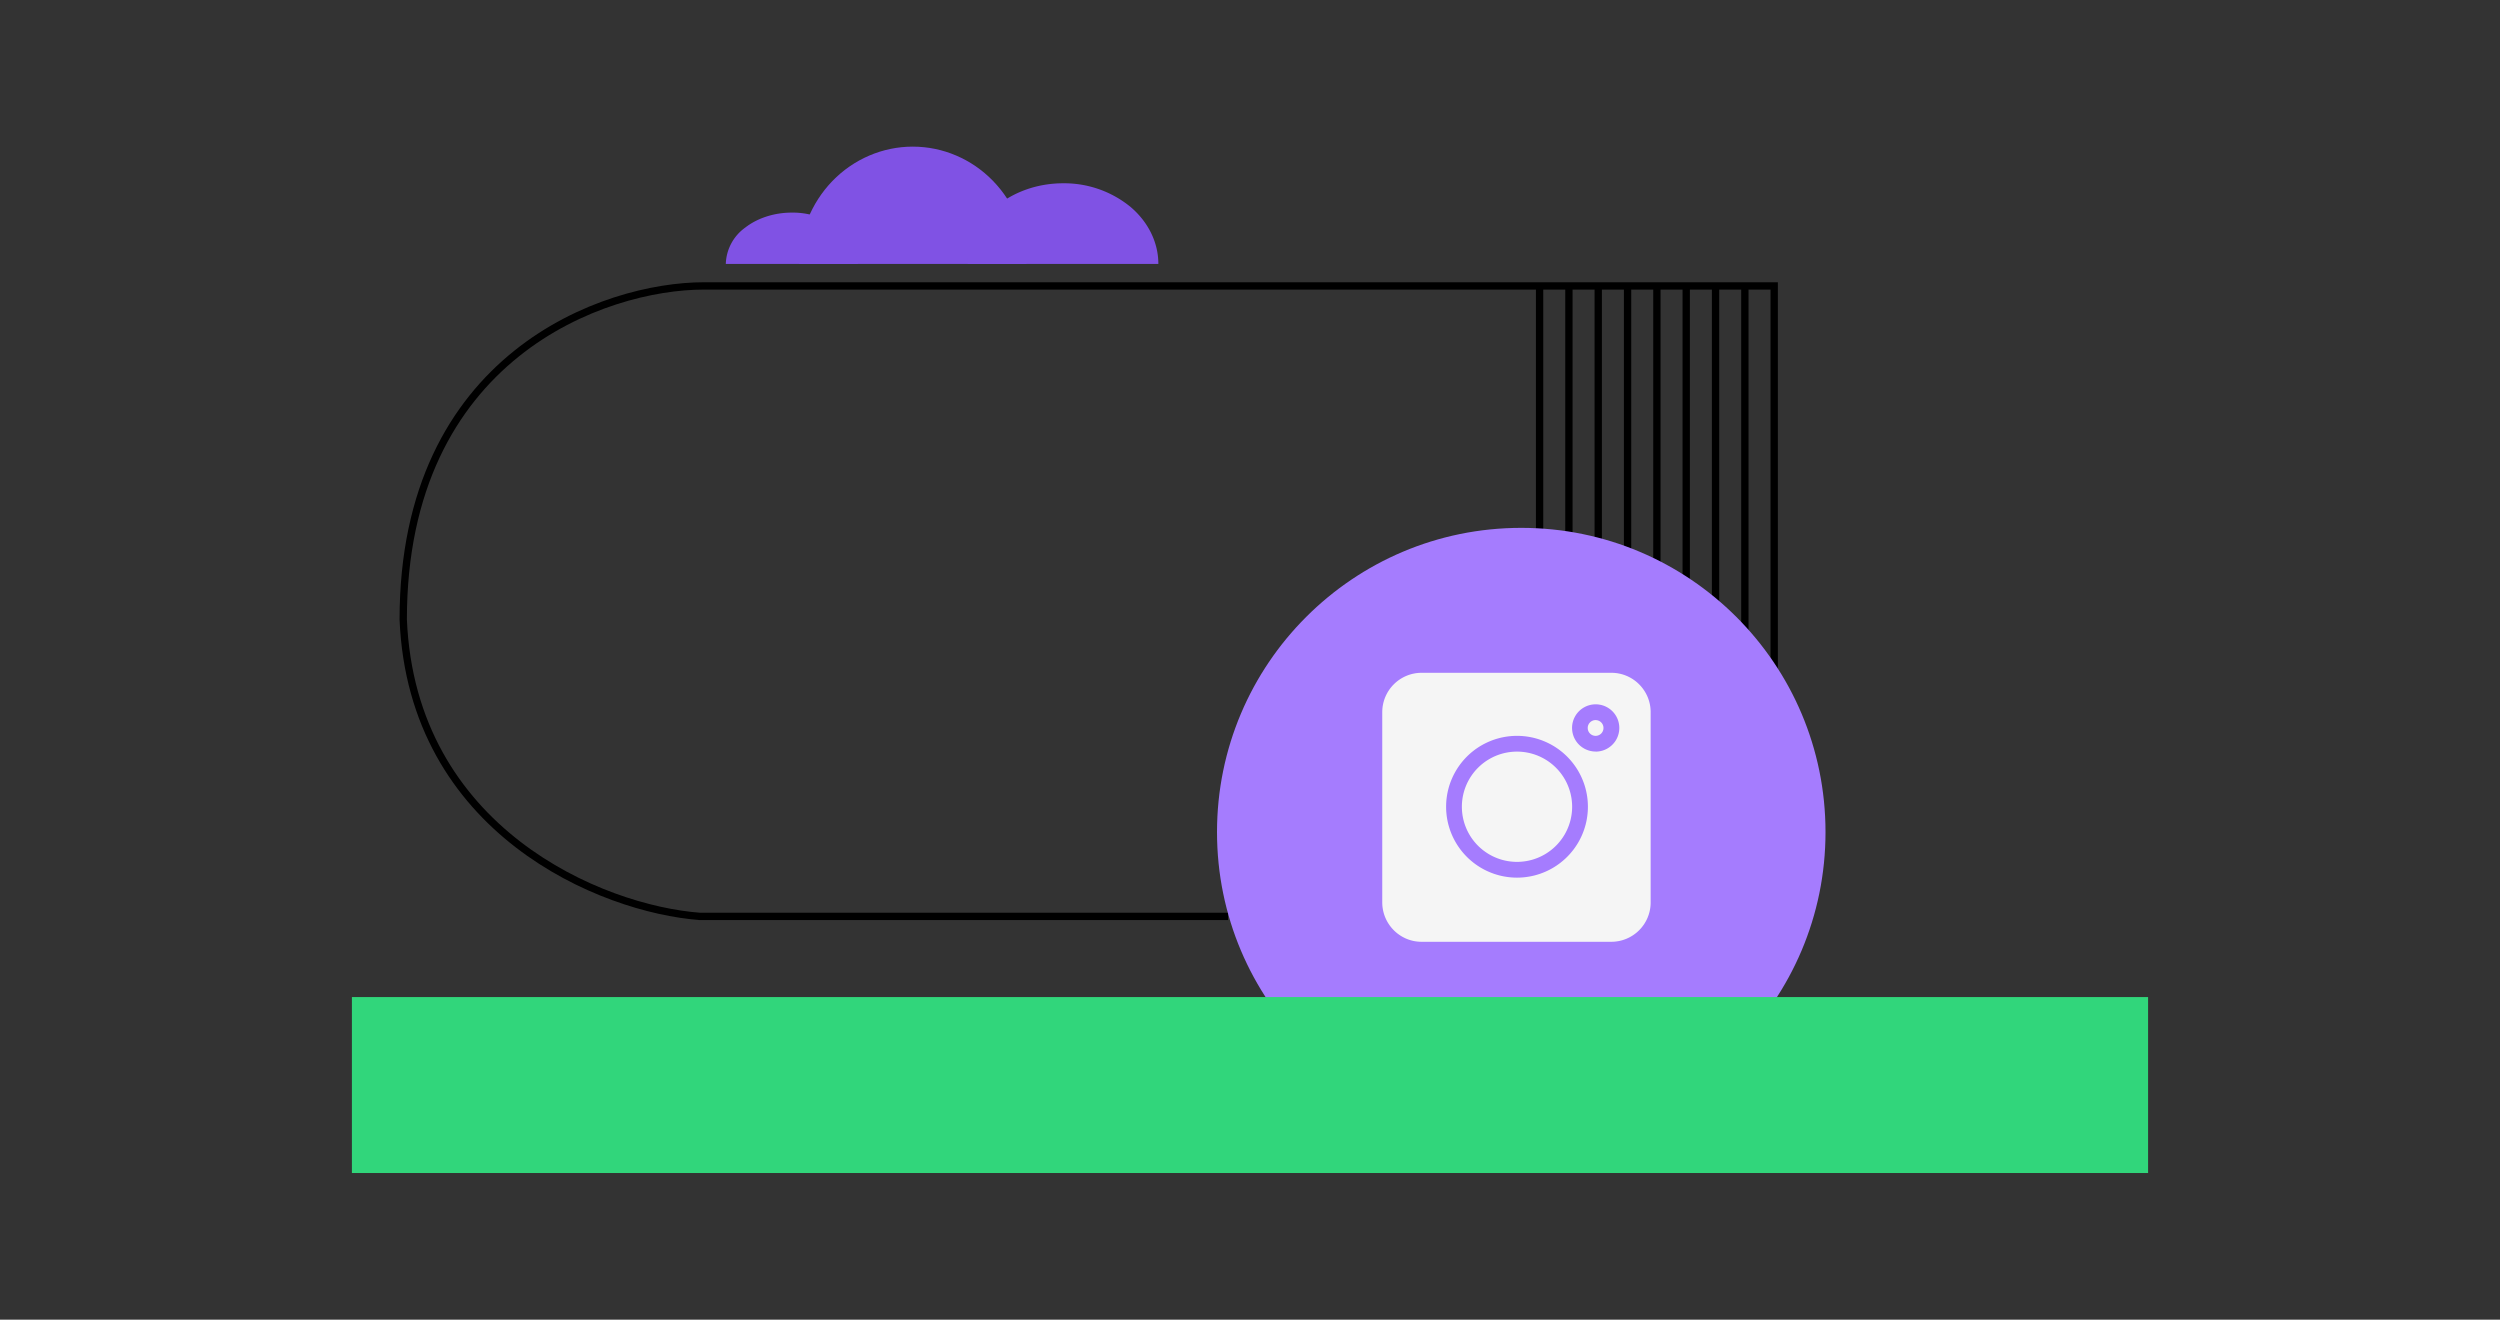 <svg width="341" height="180" fill="none" xmlns="http://www.w3.org/2000/svg"><rect width="100%" height="100%" fill="#333333" stroke="none"/><path d="M214 39v96.5M218 39v96.5M222 39v96.5M226 39v96.5M230 39v96.5M234 39v96.5M238 39v96.5M242 39v96.5M210 39v96.5M95.5 125C82 124 56.2 113.3 55 84.5 55 48.5 82.5 39 96 39h146.5M95.3 125h72.2" stroke="#000"/><path d="M140 36c0-4.24-1.63-8.31-4.54-11.31-2.9-3-6.85-4.69-10.96-4.69-4.11 0-8.05 1.69-10.96 4.69-2.9 3-4.54 7.07-4.54 11.31h31z" fill="#8052E4"/><path d="M158 36c0-2.92-1.37-5.72-3.8-7.78A14.29 14.29 0 00145 25c-3.45 0-6.75 1.16-9.2 3.22A10.22 10.22 0 00132 36h26zM117 36c0-1.86-.95-3.64-2.64-4.95A10.45 10.45 0 00108 29c-2.39 0-4.68.74-6.36 2.05A6.32 6.32 0 0099 36h18z" fill="#8052E4"/><circle cx="207.5" cy="113.5" r="41.5" fill="#A57CFE"/><circle cx="207.5" cy="109.53" r="33.34" fill="#A57CFE"/><g clip-path="url(#clip0)" fill="#F5F5F5"><path d="M219.79 91.77H193.9a5.37 5.37 0 00-5.36 5.37v25.94c0 2.96 2.4 5.38 5.36 5.38h25.89a5.37 5.37 0 005.36-5.38V97.14c0-2.96-2.4-5.37-5.36-5.37zm-12.87 27.94a9.67 9.67 0 010-19.34 9.67 9.67 0 010 19.34zm10.72-17.2a3.22 3.22 0 11.02-6.44 3.22 3.22 0 01-.02 6.45z"/><path d="M217.64 98.22a1.07 1.07 0 100 2.15 1.07 1.07 0 000-2.15zM206.92 102.52a7.52 7.52 0 000 15.04 7.52 7.52 0 000-15.04z"/></g><path fill="#31D67B" d="M48 136h245v24H48z"/><defs><clipPath id="clip0"><path fill="#fff" transform="translate(188.54 91.77)" d="M0 0h36.61v36.69H0z"/></clipPath></defs></svg>